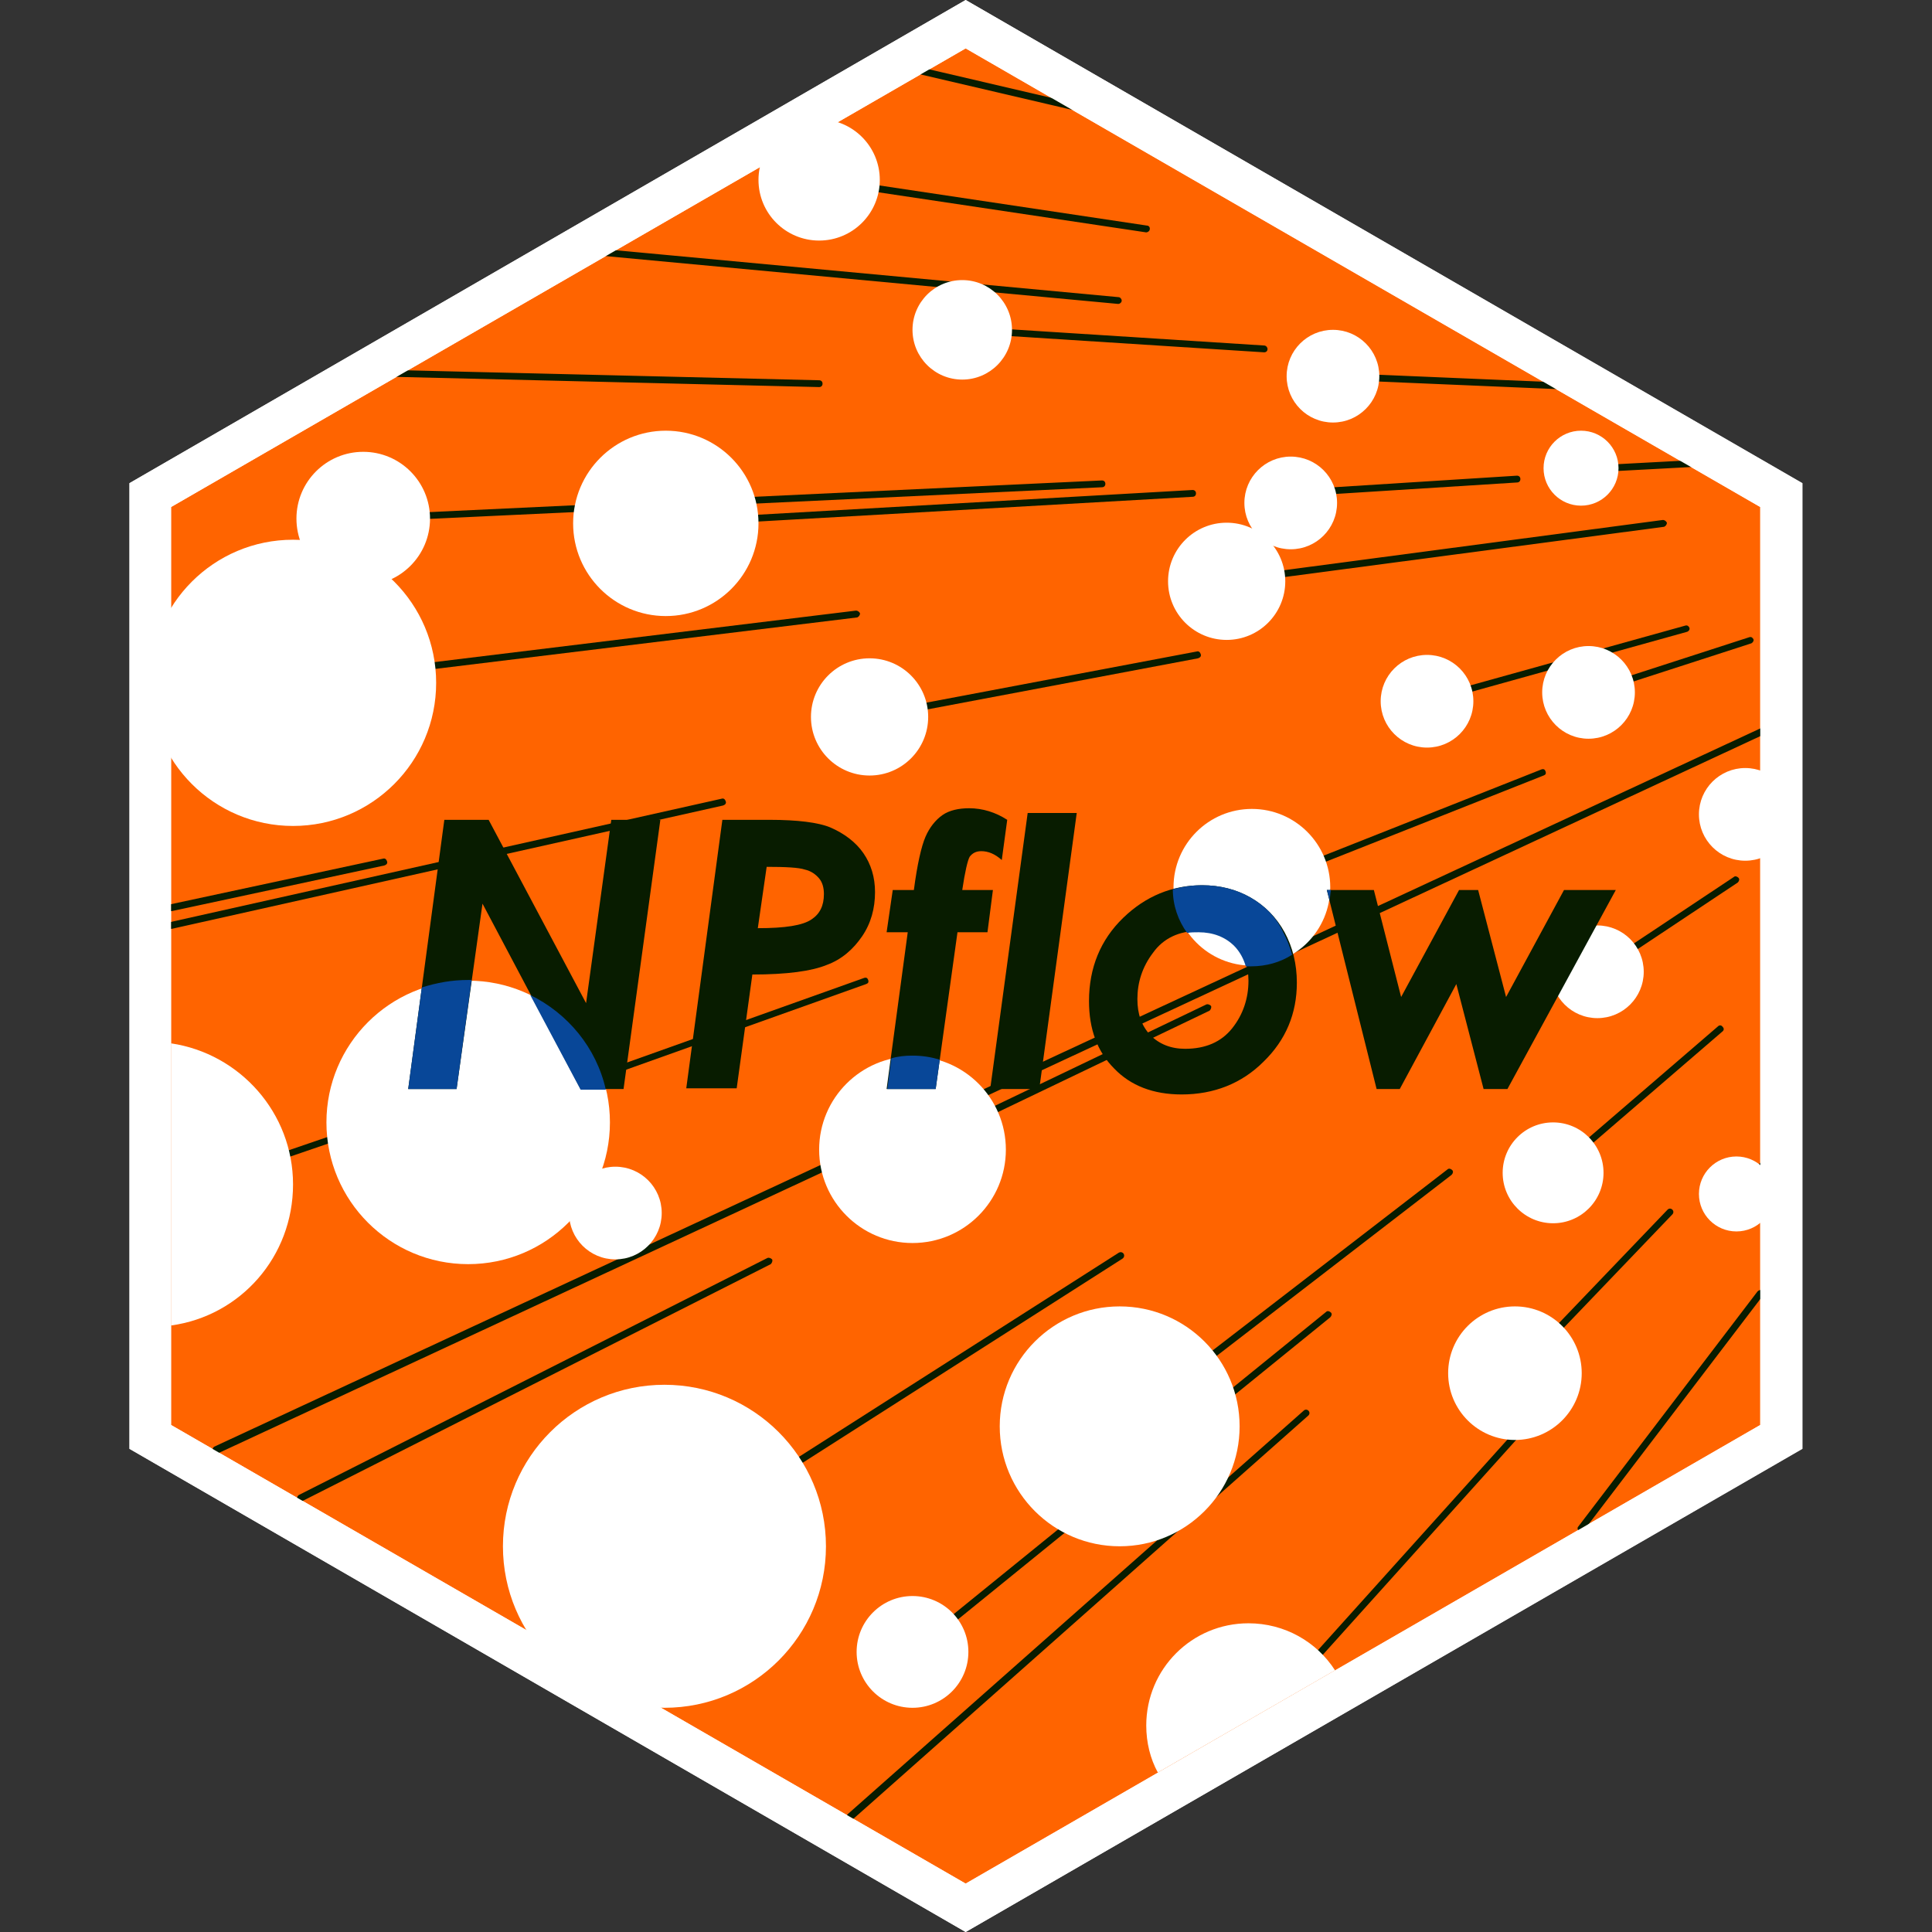 <?xml version="1.0" encoding="utf-8"?>
<!-- Generator: Adobe Illustrator 19.0.0, SVG Export Plug-In . SVG Version: 6.00 Build 0)  -->
<svg version="1.1" id="Calque_11" xmlns="http://www.w3.org/2000/svg" xmlns:xlink="http://www.w3.org/1999/xlink" x="0px" y="0px"
	 viewBox="0 0 283.5 283.5" style="enable-background:new 0 0 283.5 283.5;" xml:space="preserve">
<rect x="0" y="0" width="283.5" height="283.5" fill="#333333" stroke="none"/>
<style type="text/css">
	.st0{fill:#FFFFFF;}
	.st1{fill:#FF6400;}
	.st2{fill:#081C00;}
	.st3{fill:#084798;}
</style>
<g id="XMLID_122_">
	<polygon id="XMLID_121_" class="st0" points="19,70.9 141.7,0 264.5,70.9 264.5,212.6 141.7,283.5 19,212.6 	"/>
	<polygon id="XMLID_90_" class="st1" points="25.1,74.4 141.7,7.1 258.3,74.4 258.3,209.1 141.7,276.4 25.1,209.1 	"/>
</g>
<path id="XMLID_155_" class="st2" d="M43,100.7c-0.2,0-0.5-0.2-0.5-0.4c0-0.3,0.2-0.5,0.4-0.6l82.7-10.1c0.3,0,0.5,0.2,0.6,0.4
	c0,0.3-0.2,0.5-0.4,0.6L43,100.7C43.1,100.7,43.1,100.7,43,100.7z"/>
<path id="XMLID_145_" class="st2" d="M97.7,77.3c-0.3,0-0.5-0.2-0.5-0.5c0-0.3,0.2-0.5,0.5-0.5l77.3-4.4c0.3,0,0.5,0.2,0.5,0.5
	c0,0.3-0.2,0.5-0.5,0.5L97.7,77.3C97.7,77.3,97.7,77.3,97.7,77.3z"/>
<path id="XMLID_143_" class="st2" d="M185.5,51.7C185.5,51.7,185.5,51.7,185.5,51.7l-43.8-2.8c-0.3,0-0.5-0.3-0.5-0.5
	c0-0.3,0.2-0.5,0.5-0.5l43.8,2.8c0.3,0,0.5,0.3,0.5,0.5C186,51.5,185.8,51.7,185.5,51.7z"/>
<path id="XMLID_141_" class="st2" d="M168.2,34.1C168.2,34.1,168.1,34.1,168.2,34.1l-48.1-7.2c-0.3,0-0.5-0.3-0.4-0.6
	c0-0.3,0.3-0.5,0.6-0.4l48,7.2c0.3,0,0.5,0.3,0.4,0.6C168.7,33.9,168.4,34.1,168.2,34.1z"/>
<path id="XMLID_140_" class="st2" d="M209.4,103.4c-0.2,0-0.4-0.1-0.5-0.4c-0.1-0.3,0.1-0.5,0.3-0.6l38.1-10.6
	c0.3-0.1,0.5,0.1,0.6,0.3c0.1,0.3-0.1,0.5-0.3,0.6l-38.1,10.6C209.5,103.4,209.5,103.4,209.4,103.4z"/>
<path id="XMLID_138_" class="st2" d="M233.1,102.1c-0.2,0-0.4-0.1-0.5-0.3c-0.1-0.3,0.1-0.5,0.3-0.6l23.8-7.7
	c0.3-0.1,0.5,0.1,0.6,0.3s-0.1,0.5-0.3,0.6l-23.8,7.7C233.2,102.1,233.1,102.1,233.1,102.1z"/>
<path id="XMLID_137_" class="st2" d="M234.4,143.1c-0.2,0-0.3-0.1-0.4-0.2c-0.2-0.2-0.1-0.5,0.1-0.7l20.3-13.5
	c0.2-0.2,0.5-0.1,0.7,0.1c0.2,0.2,0.1,0.5-0.1,0.7L234.7,143C234.6,143,234.5,143.1,234.4,143.1z"/>
<path id="XMLID_136_" class="st2" d="M183.7,130.7c-0.2,0-0.4-0.1-0.5-0.3c-0.1-0.3,0-0.5,0.3-0.6l42.7-16.9c0.3-0.1,0.5,0,0.6,0.3
	c0.1,0.3,0,0.5-0.3,0.6l-42.7,16.9C183.8,130.7,183.8,130.7,183.7,130.7z"/>
<path id="XMLID_135_" class="st2" d="M127.6,105.7c-0.2,0-0.4-0.2-0.5-0.4c-0.1-0.3,0.1-0.5,0.4-0.6l48.1-9.1
	c0.3-0.1,0.5,0.1,0.6,0.4c0.1,0.3-0.1,0.5-0.4,0.6L127.6,105.7C127.6,105.7,127.6,105.7,127.6,105.7z"/>
<path id="XMLID_132_" class="st2" d="M133.9,169.2c-0.2,0-0.4-0.1-0.5-0.3c-0.1-0.2,0-0.5,0.2-0.7l43.4-20.8c0.2-0.1,0.5,0,0.7,0.2
	c0.1,0.2,0,0.5-0.2,0.7l-43.4,20.8C134,169.1,133.9,169.2,133.9,169.2z"/>
<path id="XMLID_131_" class="st2" d="M164.3,209.8c-0.1,0-0.3-0.1-0.4-0.2c-0.2-0.2-0.1-0.5,0.1-0.7l48.4-37.3
	c0.2-0.2,0.5-0.1,0.7,0.1c0.2,0.2,0.1,0.5-0.1,0.7l-48.4,37.3C164.5,209.8,164.4,209.8,164.3,209.8z"/>
<path id="XMLID_130_" class="st2" d="M222.3,202c-0.1,0-0.2,0-0.3-0.1c-0.2-0.2-0.2-0.5,0-0.7l22.7-23.7c0.2-0.2,0.5-0.2,0.7,0
	c0.2,0.2,0.2,0.5,0,0.7l-22.7,23.7C222.5,201.9,222.4,202,222.3,202z"/>
<path id="XMLID_129_" class="st2" d="M227.9,172.6c-0.1,0-0.3-0.1-0.4-0.2c-0.2-0.2-0.2-0.5,0.1-0.7l24.5-21.1
	c0.2-0.2,0.5-0.2,0.7,0.1c0.2,0.2,0.2,0.5-0.1,0.7l-24.5,21.1C228.1,172.5,228,172.6,227.9,172.6z"/>
<path id="XMLID_128_" class="st2" d="M254.8,175.7c-0.1,0-0.2,0-0.3-0.1c-0.2-0.2-0.2-0.5,0-0.7l6.5-7.3c0.2-0.2,0.5-0.2,0.7,0
	c0.2,0.2,0.2,0.5,0,0.7l-6.5,7.3C255,175.6,254.9,175.7,254.8,175.7z"/>
<path id="XMLID_127_" class="st2" d="M188.6,248.6c-0.1,0-0.2,0-0.3-0.1c-0.2-0.2-0.2-0.5,0-0.7l34.1-37.9c0.2-0.2,0.5-0.2,0.7,0
	c0.2,0.2,0.2,0.5,0,0.7l-34.1,37.9C188.8,248.5,188.7,248.6,188.6,248.6z"/>
<path id="XMLID_126_" class="st2" d="M97.5,227.4c-0.2,0-0.3-0.1-0.4-0.2c-0.1-0.2-0.1-0.5,0.2-0.7l66.9-42.7
	c0.2-0.1,0.5-0.1,0.7,0.2c0.1,0.2,0.1,0.5-0.2,0.7l-66.9,42.7C97.6,227.4,97.6,227.4,97.5,227.4z"/>
<path id="XMLID_125_" class="st2" d="M68.7,165.2c-0.2,0-0.4-0.1-0.5-0.3c-0.1-0.3,0-0.5,0.3-0.6l58.3-20.8c0.3-0.1,0.5,0,0.6,0.3
	c0.1,0.3,0,0.5-0.3,0.6l-58.3,20.8C68.8,165.1,68.7,165.2,68.7,165.2z"/>
<path id="XMLID_124_" class="st2" d="M29.1,174.3c-0.2,0-0.4-0.1-0.5-0.3c-0.1-0.3,0-0.5,0.3-0.6l54.6-18.7c0.3-0.1,0.5,0,0.6,0.3
	c0.1,0.3,0,0.5-0.3,0.6l-54.6,18.7C29.2,174.3,29.1,174.3,29.1,174.3z"/>
<path id="XMLID_123_" class="st2" d="M230.9,57.2C230.9,57.2,230.9,57.2,230.9,57.2l-35.4-1.5c-0.3,0-0.5-0.2-0.5-0.5
	c0-0.3,0.2-0.5,0.5-0.5l35.3,1.5c0.3,0,0.5,0.2,0.5,0.5C231.4,57,231.2,57.2,230.9,57.2z"/>
<path id="XMLID_120_" class="st2" d="M232,69.4c-0.3,0-0.5-0.2-0.5-0.5c0-0.3,0.2-0.5,0.5-0.5l20.5-1.1c0.3,0,0.5,0.2,0.5,0.5
	c0,0.3-0.2,0.5-0.5,0.5L232,69.4C232,69.4,232,69.4,232,69.4z"/>
<path id="XMLID_119_" class="st2" d="M164.1,44.6C164.1,44.6,164.1,44.6,164.1,44.6L88,37.5c-0.3,0-0.5-0.3-0.5-0.5
	c0-0.3,0.3-0.5,0.5-0.5l76.1,7.1c0.3,0,0.5,0.3,0.5,0.5C164.6,44.4,164.3,44.6,164.1,44.6z"/>
<path id="XMLID_118_" class="st2" d="M120.2,56.8C120.2,56.8,120.2,56.8,120.2,56.8L58,55.3c-0.3,0-0.5-0.2-0.5-0.5
	c0-0.3,0.2-0.5,0.5-0.5l62.2,1.5c0.3,0,0.5,0.2,0.5,0.5C120.7,56.6,120.5,56.8,120.2,56.8z"/>
<path id="XMLID_117_" class="st2" d="M44,220.4c-0.2,0-0.4-0.1-0.4-0.3c-0.1-0.2,0-0.5,0.2-0.7l68.8-34.8c0.2-0.1,0.5,0,0.7,0.2
	c0.1,0.2,0,0.5-0.2,0.7l-68.8,34.8C44.1,220.4,44.1,220.4,44,220.4z"/>
<path id="XMLID_116_" class="st2" d="M124.8,267.1c-0.1,0-0.3-0.1-0.4-0.2c-0.2-0.2-0.2-0.5,0-0.7l66.9-59.2c0.2-0.2,0.5-0.2,0.7,0
	c0.2,0.2,0.2,0.5,0,0.7L125.1,267C125,267.1,124.9,267.1,124.8,267.1z"/>
<path id="XMLID_115_" class="st2" d="M25.1,136.3c-0.2,0-0.4-0.2-0.5-0.4c-0.1-0.3,0.1-0.5,0.4-0.6l80.9-18.1
	c0.3-0.1,0.5,0.1,0.6,0.4c0.1,0.3-0.1,0.5-0.4,0.6l-80.9,18.1C25.2,136.3,25.2,136.3,25.1,136.3z"/>
<path id="XMLID_96_" class="st2" d="M53.3,76.6c-0.3,0-0.5-0.2-0.5-0.5c0-0.3,0.2-0.5,0.5-0.5l108.4-5.1c0.3,0,0.5,0.2,0.5,0.5
	c0,0.3-0.2,0.5-0.5,0.5L53.3,76.6C53.3,76.6,53.3,76.6,53.3,76.6z"/>
<path id="XMLID_95_" class="st2" d="M180,85.8c-0.2,0-0.5-0.2-0.5-0.4c0-0.3,0.2-0.5,0.4-0.6l64.1-8.5c0.3,0,0.5,0.2,0.6,0.4
	c0,0.3-0.2,0.5-0.4,0.6L180,85.8C180,85.8,180,85.8,180,85.8z"/>
<path id="XMLID_94_" class="st2" d="M189.4,72.9c-0.3,0-0.5-0.2-0.5-0.5c0-0.3,0.2-0.5,0.5-0.5l33.2-2.1c0.3,0,0.5,0.2,0.5,0.5
	c0,0.3-0.2,0.5-0.5,0.5L189.4,72.9C189.5,72.9,189.4,72.9,189.4,72.9z"/>
<path id="XMLID_93_" class="st2" d="M133.9,242.9c-0.1,0-0.3-0.1-0.4-0.2c-0.2-0.2-0.1-0.5,0.1-0.7l61-49.5c0.2-0.2,0.5-0.1,0.7,0.1
	c0.2,0.2,0.1,0.5-0.1,0.7l-61,49.5C134.1,242.9,134,242.9,133.9,242.9z"/>
<path id="XMLID_92_" class="st2" d="M158.2,16.3c0,0-0.1,0-0.1,0l-24.4-5.7c-0.3-0.1-0.4-0.3-0.4-0.6c0.1-0.3,0.3-0.4,0.6-0.4
	l24.4,5.7c0.3,0.1,0.4,0.3,0.4,0.6C158.7,16.2,158.5,16.3,158.2,16.3z"/>
<path id="XMLID_91_" class="st2" d="M31.7,213.3c-0.2,0-0.4-0.1-0.5-0.3c-0.1-0.3,0-0.5,0.2-0.7L260,106.1c0.3-0.1,0.5,0,0.7,0.2
	s0,0.5-0.2,0.7L31.9,213.3C31.8,213.3,31.7,213.3,31.7,213.3z"/>
<path id="XMLID_152_" class="st2" d="M232,224.8c-0.1,0-0.2,0-0.3-0.1c-0.2-0.2-0.3-0.5-0.1-0.7l26.3-34.5c0.2-0.2,0.5-0.3,0.7-0.1
	c0.2,0.2,0.3,0.5,0.1,0.7l-26.3,34.5C232.3,224.7,232.2,224.8,232,224.8z"/>
<path id="XMLID_153_" class="st2" d="M25.1,133.7c-0.2,0-0.4-0.2-0.5-0.4c-0.1-0.3,0.1-0.5,0.4-0.6l31.2-6.7
	c0.3-0.1,0.5,0.1,0.6,0.4c0.1,0.3-0.1,0.5-0.4,0.6l-31.2,6.7C25.2,133.7,25.2,133.7,25.1,133.7z"/>
<path id="XMLID_149_" class="st0" d="M141.7,0L19,70.9v141.7l122.7,70.9l122.7-70.9V70.9L141.7,0z M258.3,209.1l-116.6,67.3
	L25.1,209.1V74.4L141.7,7.1l116.6,67.3V209.1z"/>
<circle id="XMLID_88_" class="st0" cx="68.7" cy="164.7" r="20.8"/>
<circle id="XMLID_87_" class="st0" cx="183.7" cy="130.2" r="11.5"/>
<circle id="XMLID_86_" class="st0" cx="227.9" cy="172.1" r="7.4"/>
<circle id="XMLID_85_" class="st0" cx="222.3" cy="201.5" r="9.8"/>
<circle id="XMLID_84_" class="st0" cx="53.3" cy="76.1" r="9.8"/>
<circle id="XMLID_83_" class="st0" cx="195.6" cy="55.2" r="6.8"/>
<circle id="XMLID_82_" class="st0" cx="209.4" cy="102.9" r="6.8"/>
<circle id="XMLID_79_" class="st0" cx="189.4" cy="73.8" r="6.8"/>
<circle id="XMLID_70_" class="st0" cx="133.9" cy="242.4" r="8.2"/>
<circle id="XMLID_65_" class="st0" cx="90.3" cy="178" r="6.8"/>
<circle id="XMLID_64_" class="st0" cx="233.1" cy="101.6" r="6.8"/>
<circle id="XMLID_59_" class="st0" cx="234.4" cy="142.6" r="6.8"/>
<circle id="XMLID_58_" class="st0" cx="256.1" cy="119.5" r="6.8"/>
<circle id="XMLID_57_" class="st0" cx="232" cy="68.7" r="5.5"/>
<circle id="XMLID_56_" class="st0" cx="254.8" cy="175.2" r="5.5"/>
<circle id="XMLID_55_" class="st0" cx="180" cy="85.3" r="8.6"/>
<circle id="XMLID_54_" class="st0" cx="127.6" cy="105.2" r="8.6"/>
<circle id="XMLID_53_" class="st0" cx="141.2" cy="48.4" r="7.3"/>
<circle id="XMLID_52_" class="st0" cx="164.3" cy="209.3" r="17.6"/>
<circle id="XMLID_51_" class="st0" cx="97.5" cy="226.9" r="23.7"/>
<circle id="XMLID_50_" class="st0" cx="43" cy="100.2" r="21"/>
<circle id="XMLID_49_" class="st0" cx="97.7" cy="76.8" r="13.6"/>
<circle id="XMLID_48_" class="st0" cx="120.2" cy="26.4" r="8.9"/>
<circle id="XMLID_89_" class="st0" cx="133.9" cy="168.7" r="13.7"/>
<path id="XMLID_47_" class="st0" d="M183.2,238.2c-8.3,0-15,6.7-15,15c0,2.5,0.6,4.9,1.7,6.9l26-15
	C193.2,240.9,188.5,238.2,183.2,238.2z"/>
<path id="XMLID_45_" class="st0" d="M43,173.8c0-10.5-7.8-19.2-17.9-20.7v41.4C35.3,193.1,43,184.4,43,173.8z"/>
<g id="XMLID_1_">
	<path id="XMLID_2_" class="st2" d="M65.2,120.3h6.5L86,147.2l3.7-26.9h7.2l-5.4,39.5h-6.3l-14.4-27.2L67,159.8h-7.1L65.2,120.3z"/>
	<path id="XMLID_4_" class="st2" d="M106,120.3h6.9c4.2,0,7.2,0.4,8.9,1.1c2.1,0.9,3.8,2.2,4.9,3.8c1.1,1.6,1.7,3.5,1.7,5.7
		c0,2.4-0.6,4.6-1.9,6.5c-1.3,1.9-3,3.4-5.2,4.2c-2.2,0.9-5.8,1.4-10.9,1.4l-2.3,16.7h-7.4L106,120.3z M111.2,136.2
		c4,0,6.6-0.4,7.9-1.3c1.2-0.8,1.8-2,1.8-3.7c0-0.9-0.2-1.7-0.7-2.3c-0.5-0.6-1.2-1.1-2.1-1.3c-0.9-0.3-2.8-0.4-5.6-0.4L111.2,136.2
		z"/>
	<path id="XMLID_9_" class="st2" d="M131,130.6h3.1c0.5-3.8,1.1-6.4,1.7-7.8c0.6-1.4,1.5-2.5,2.5-3.2s2.4-1,3.9-1
		c2,0,3.9,0.6,5.6,1.7l-0.8,5.9c-1-0.9-2-1.3-3-1.3c-0.8,0-1.3,0.3-1.7,0.8c-0.3,0.5-0.7,2.2-1.1,4.9h4.5l-0.8,6.2h-4.4l-3.2,23
		h-7.2l3.1-23h-3.1L131,130.6z"/>
	<path id="XMLID_11_" class="st2" d="M150.8,119.3h7.2l-5.5,40.5h-7.2L150.8,119.3z"/>
	<path id="XMLID_13_" class="st2" d="M176.4,129.9c2.6,0,5,0.6,7.1,1.8c2.1,1.2,3.8,2.9,5,5.1s1.8,4.7,1.8,7.4
		c0,4.5-1.6,8.4-4.9,11.6c-3.2,3.2-7.3,4.8-12,4.8c-4.2,0-7.5-1.3-9.9-3.8c-2.5-2.5-3.7-5.8-3.7-9.9c0-4.9,1.7-9,5-12.2
		C168.1,131.5,172,129.9,176.4,129.9z M175.9,136.6c-2.9,0-5.2,1.1-6.7,3.2c-1.6,2.1-2.3,4.4-2.3,6.8c0,2.2,0.6,3.9,1.9,5.3
		c1.3,1.3,3,2,5.1,2c3,0,5.3-1,6.9-3s2.4-4.4,2.4-7c0-2.1-0.7-3.9-2-5.2C179.8,137.3,178.1,136.6,175.9,136.6z"/>
	<path id="XMLID_25_" class="st2" d="M194.7,130.6h6.9l4,15.7l8.5-15.7h2.8l4.1,15.7l8.5-15.7h7.6l-15.9,29.2h-3.5l-4-15.4
		l-8.3,15.4h-3.4L194.7,130.6z"/>
</g>
<g id="XMLID_6_">
	<path id="XMLID_133_" class="st3" d="M67,159.8l2.2-16c-0.2,0-0.4,0-0.5,0c-2.4,0-4.6,0.4-6.8,1.1l-2,14.9H67z"/>
	<path id="XMLID_134_" class="st3" d="M77.8,146l7.4,13.9h3.7C87.5,153.7,83.3,148.7,77.8,146z"/>
	<path id="XMLID_139_" class="st3" d="M137.3,159.8l0.6-4.3c-1.3-0.4-2.6-0.6-4-0.6c-1.1,0-2.1,0.1-3.1,0.4l-0.6,4.5H137.3z"/>
	<path id="XMLID_142_" class="st3" d="M183.5,131.7c-2.1-1.2-4.5-1.8-7.1-1.8c-1.5,0-2.9,0.2-4.3,0.6c0,2.4,0.8,4.6,2.1,6.4
		c0.5-0.1,1.1-0.1,1.7-0.1c2.1,0,3.9,0.7,5.2,2c0.8,0.8,1.4,1.9,1.7,3c0.3,0,0.5,0,0.8,0c2.2,0,4.3-0.6,6-1.7
		c-0.3-1.1-0.7-2.2-1.3-3.3C187.3,134.6,185.6,132.9,183.5,131.7z"/>
	<path id="XMLID_144_" class="st3" d="M194.7,130.6l0.4,1.5c0.1-0.5,0.1-1,0.2-1.5H194.7z"/>
</g>
</svg>
